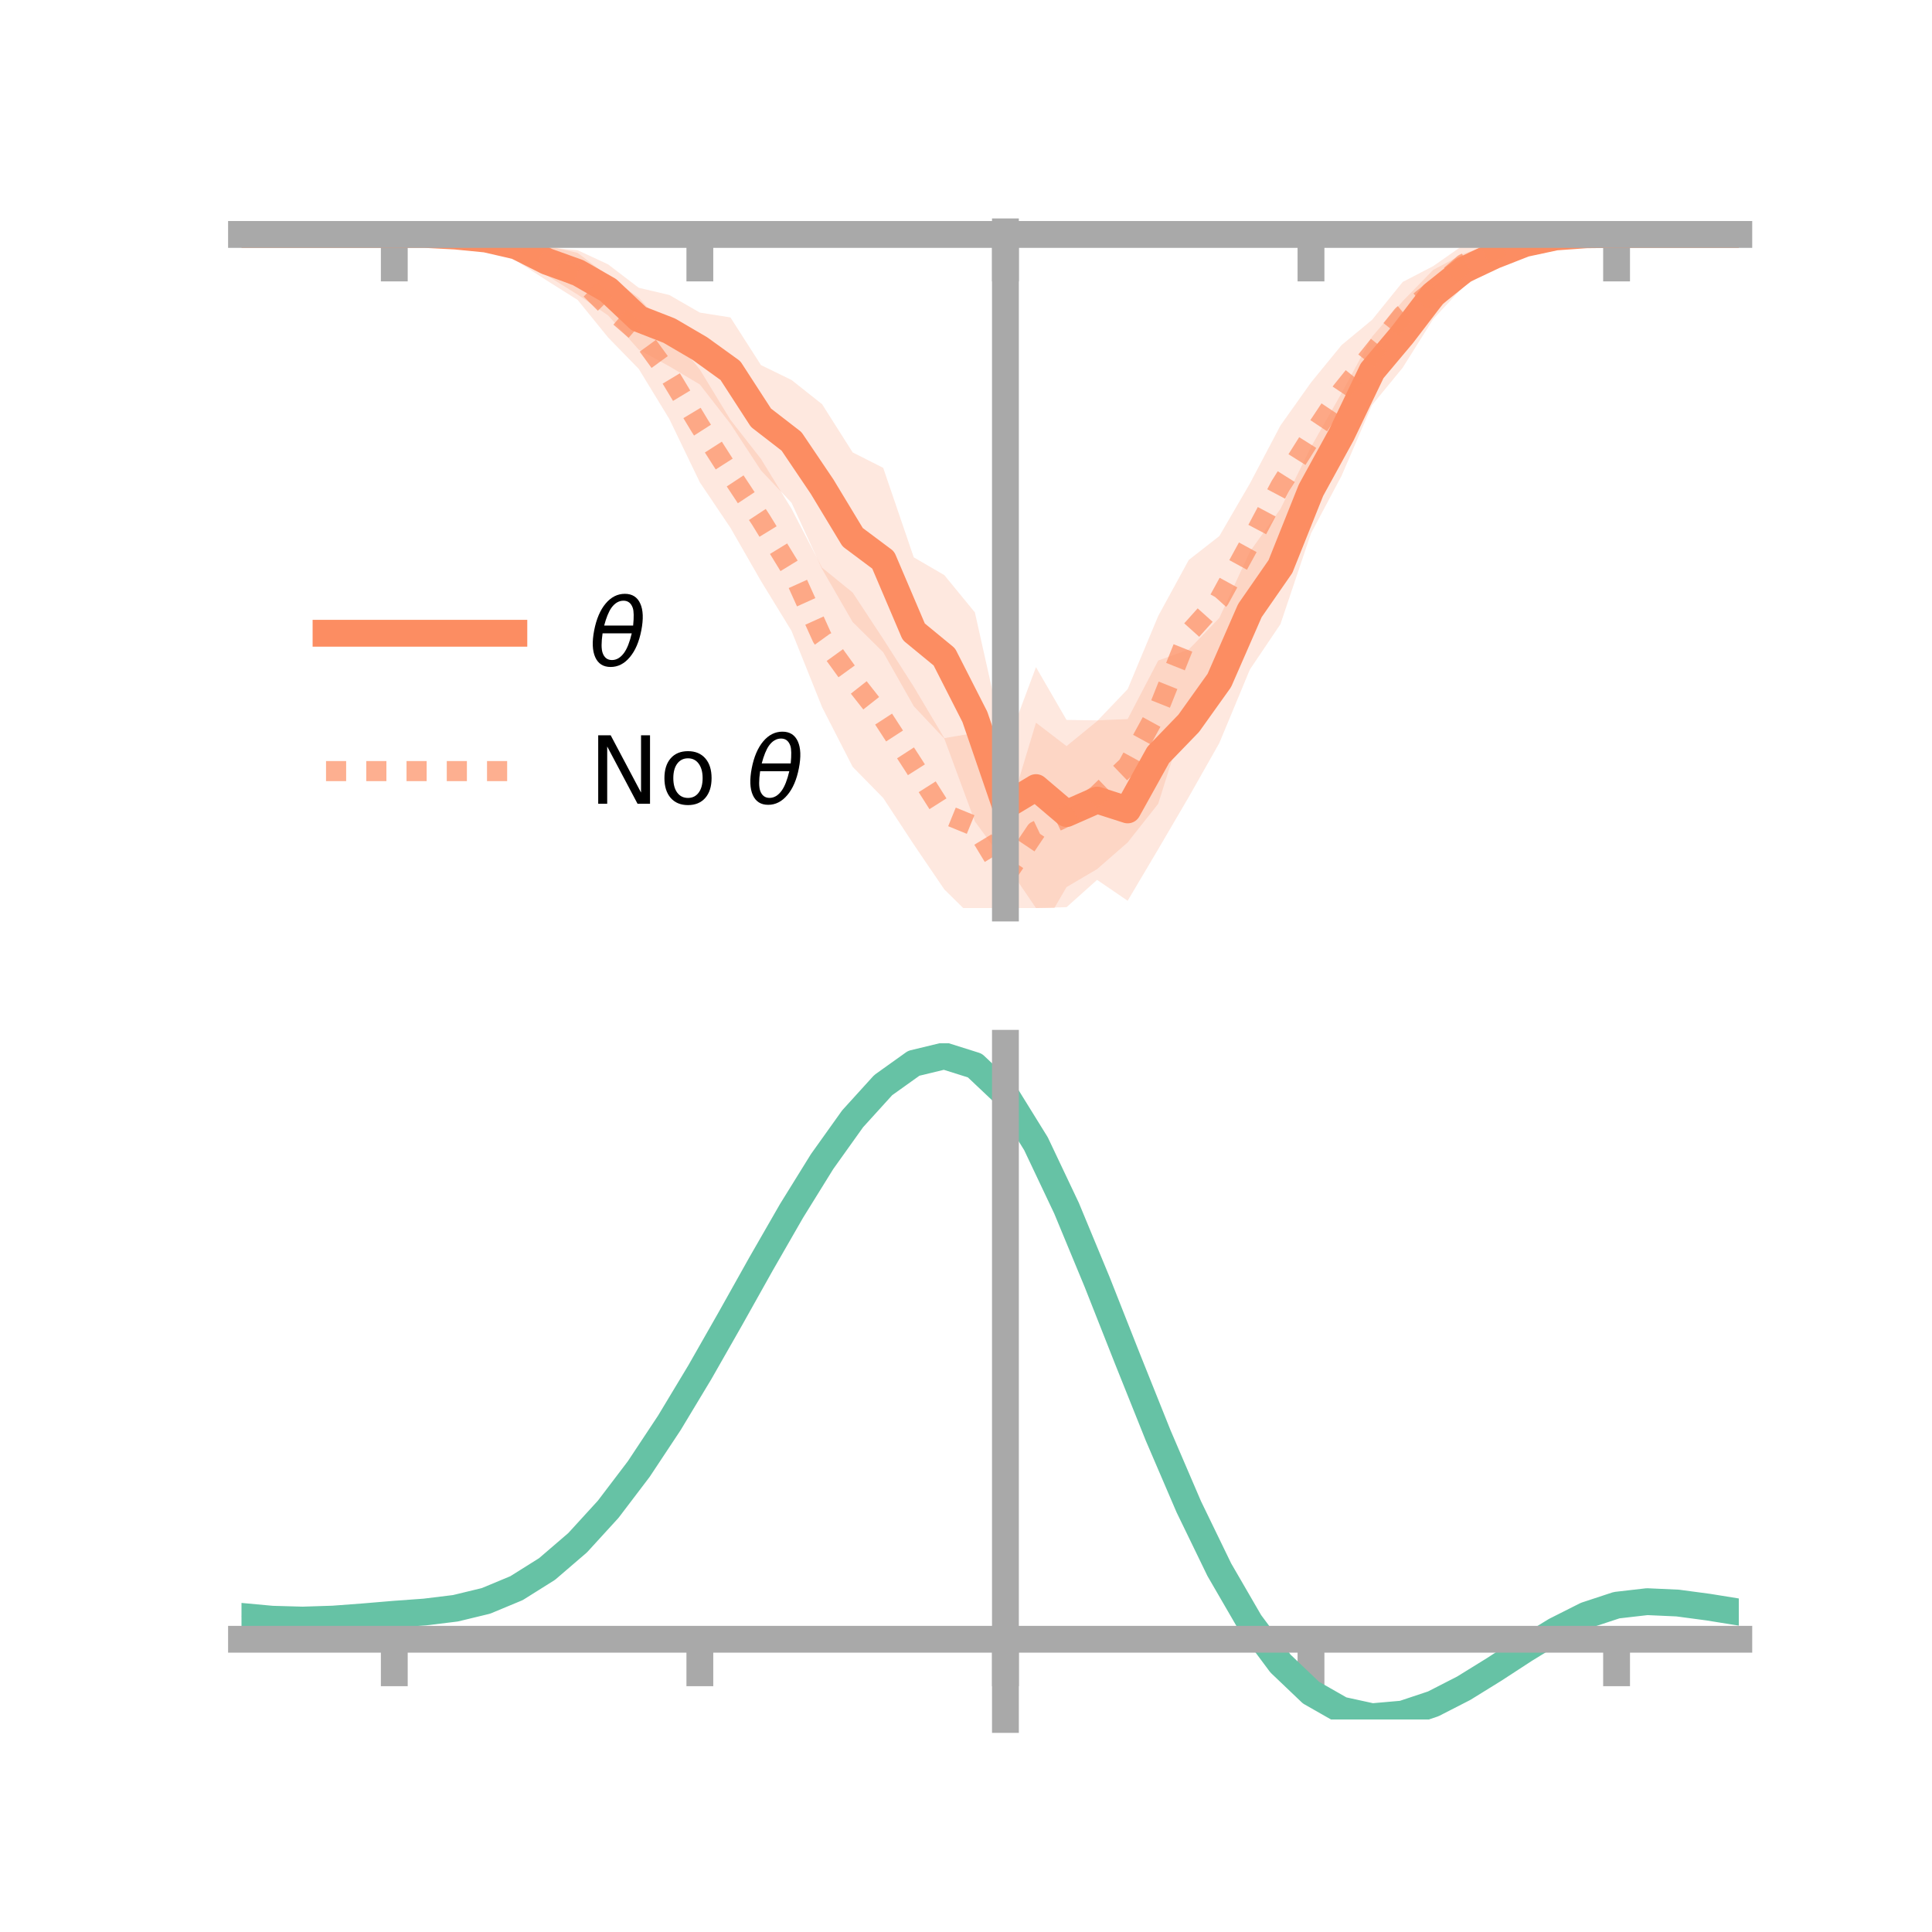 <?xml version="1.0" encoding="utf-8" standalone="no"?>
<!DOCTYPE svg PUBLIC "-//W3C//DTD SVG 1.1//EN"
  "http://www.w3.org/Graphics/SVG/1.1/DTD/svg11.dtd">
<!-- Created with matplotlib (https://matplotlib.org/) -->
<svg height="144pt" version="1.1" viewBox="0 0 144 144" width="144pt" xmlns="http://www.w3.org/2000/svg" xmlns:xlink="http://www.w3.org/1999/xlink">
 <defs>
  <style type="text/css">*{stroke-linecap:butt;stroke-linejoin:round;}</style>
 </defs>
 <g id="figure_1">
  <g id="patch_1">
   <path d="M 0 144 
L 144 144 
L 144 0 
L 0 0 
z
" style="fill:none;"/>
  </g>
  <g id="axes_1">
   <g id="patch_2">
    <path d="M 18 67.68 
L 129.6 67.68 
L 129.6 17.28 
L 18 17.28 
z
" style="fill:none;"/>
   </g>
   <g id="PolyCollection_1">
    <path clip-path="url(#p7e2b6eec6c)" d="M 18 17.473 
L 18 17.473 
L 20.278 17.473 
L 22.555 17.473 
L 24.833 17.473 
L 27.11 17.473 
L 29.388 17.473 
L 31.665 17.461 
L 33.943 17.28 
L 36.22 17.288 
L 38.498 17.527 
L 40.776 18.434 
L 43.053 18.648 
L 45.331 19.71 
L 47.608 21.45 
L 49.886 21.986 
L 52.163 23.299 
L 54.441 23.658 
L 56.718 27.211 
L 58.996 28.322 
L 61.273 30.126 
L 63.551 33.718 
L 65.829 34.872 
L 68.106 41.539 
L 70.384 42.866 
L 72.661 45.643 
L 74.939 55.815 
L 77.216 49.726 
L 79.494 53.661 
L 81.771 53.69 
L 84.049 53.596 
L 86.327 49.232 
L 88.604 48.411 
L 90.882 46.056 
L 93.159 41.116 
L 95.437 37.933 
L 97.714 33.317 
L 99.992 29.304 
L 102.269 25.093 
L 104.547 22.447 
L 106.824 20.114 
L 109.102 18.906 
L 111.38 18.116 
L 113.657 17.558 
L 115.935 17.357 
L 118.212 17.42 
L 120.49 17.473 
L 122.767 17.473 
L 125.045 17.473 
L 127.322 17.473 
L 129.6 17.473 
L 129.6 17.473 
L 129.6 17.473 
L 127.322 17.473 
L 125.045 17.473 
L 122.767 17.473 
L 120.49 17.473 
L 118.212 17.58 
L 115.935 17.973 
L 113.657 18.749 
L 111.38 19.972 
L 109.102 21.334 
L 106.824 23.78 
L 104.547 27.408 
L 102.269 30.184 
L 99.992 35.465 
L 97.714 39.752 
L 95.437 46.519 
L 93.159 49.902 
L 90.882 55.379 
L 88.604 59.403 
L 86.327 63.293 
L 84.049 67.137 
L 81.771 65.581 
L 79.494 67.616 
L 77.216 67.68 
L 74.939 64.334 
L 72.661 61.221 
L 70.384 55.054 
L 68.106 52.634 
L 65.829 48.614 
L 63.551 46.362 
L 61.273 42.413 
L 58.996 37.473 
L 56.718 35.062 
L 54.441 31.587 
L 52.163 28.657 
L 49.886 27.303 
L 47.608 26.061 
L 45.331 23.515 
L 43.053 21.957 
L 40.776 20.54 
L 38.498 19.152 
L 36.22 18.349 
L 33.943 17.909 
L 31.665 17.486 
L 29.388 17.473 
L 27.11 17.473 
L 24.833 17.473 
L 22.555 17.473 
L 20.278 17.473 
L 18 17.473 
z
" style="fill:#fc8d62;fill-opacity:0.2;"/>
   </g>
   <g id="PolyCollection_2">
    <path clip-path="url(#p7e2b6eec6c)" d="M 18 17.473 
L 18 17.473 
L 20.278 17.473 
L 22.555 17.473 
L 24.833 17.473 
L 27.11 17.473 
L 29.388 17.473 
L 31.665 17.381 
L 33.943 17.206 
L 36.22 17.135 
L 38.498 17.629 
L 40.776 18.316 
L 43.053 18.849 
L 45.331 20.577 
L 47.608 22.182 
L 49.886 24.707 
L 52.163 27.546 
L 54.441 31.288 
L 56.718 34.205 
L 58.996 37.923 
L 61.273 42.313 
L 63.551 44.163 
L 65.829 47.626 
L 68.106 51.184 
L 70.384 55.017 
L 72.661 54.629 
L 74.939 61.413 
L 77.216 53.865 
L 79.494 55.61 
L 81.771 53.75 
L 84.049 51.365 
L 86.327 45.911 
L 88.604 41.735 
L 90.882 39.956 
L 93.159 36.041 
L 95.437 31.717 
L 97.714 28.511 
L 99.992 25.722 
L 102.269 23.836 
L 104.547 21.017 
L 106.824 19.835 
L 109.102 18.242 
L 111.38 17.53 
L 113.657 17.3 
L 115.935 17.376 
L 118.212 17.408 
L 120.49 17.473 
L 122.767 17.473 
L 125.045 17.473 
L 127.322 17.473 
L 129.6 17.473 
L 129.6 17.473 
L 129.6 17.473 
L 127.322 17.473 
L 125.045 17.473 
L 122.767 17.473 
L 120.49 17.473 
L 118.212 17.632 
L 115.935 18.048 
L 113.657 18.649 
L 111.38 19.728 
L 109.102 21.092 
L 106.824 23.457 
L 104.547 25.962 
L 102.269 28.841 
L 99.992 32.62 
L 97.714 36.682 
L 95.437 40.705 
L 93.159 44.969 
L 90.882 49.381 
L 88.604 52.674 
L 86.327 59.907 
L 84.049 62.791 
L 81.771 64.778 
L 79.494 66.118 
L 77.216 70.031 
L 74.939 69.26 
L 72.661 68.537 
L 70.384 66.292 
L 68.106 62.941 
L 65.829 59.476 
L 63.551 57.155 
L 61.273 52.706 
L 58.996 47.025 
L 56.718 43.305 
L 54.441 39.335 
L 52.163 35.953 
L 49.886 31.227 
L 47.608 27.496 
L 45.331 25.16 
L 43.053 22.355 
L 40.776 20.921 
L 38.498 19.443 
L 36.22 18.554 
L 33.943 17.889 
L 31.665 17.585 
L 29.388 17.473 
L 27.11 17.473 
L 24.833 17.473 
L 22.555 17.473 
L 20.278 17.473 
L 18 17.473 
z
" style="fill:#fc8d62;fill-opacity:0.2;"/>
   </g>
   <g id="matplotlib.axis_1">
    <g id="xtick_1">
     <g id="line2d_1">
      <defs>
       <path d="M 0 0 
L 0 3.5 
" id="md1c2e19473" style="stroke:#a9a9a9;stroke-width:2;"/>
      </defs>
      <g>
       <use style="fill:#a9a9a9;stroke:#a9a9a9;stroke-width:2;" x="29.388" xlink:href="#md1c2e19473" y="17.473"/>
      </g>
     </g>
    </g>
    <g id="xtick_2">
     <g id="line2d_2">
      <g>
       <use style="fill:#a9a9a9;stroke:#a9a9a9;stroke-width:2;" x="52.163" xlink:href="#md1c2e19473" y="17.473"/>
      </g>
     </g>
    </g>
    <g id="xtick_3">
     <g id="line2d_3">
      <g>
       <use style="fill:#a9a9a9;stroke:#a9a9a9;stroke-width:2;" x="74.939" xlink:href="#md1c2e19473" y="17.473"/>
      </g>
     </g>
    </g>
    <g id="xtick_4">
     <g id="line2d_4">
      <g>
       <use style="fill:#a9a9a9;stroke:#a9a9a9;stroke-width:2;" x="97.714" xlink:href="#md1c2e19473" y="17.473"/>
      </g>
     </g>
    </g>
    <g id="xtick_5">
     <g id="line2d_5">
      <g>
       <use style="fill:#a9a9a9;stroke:#a9a9a9;stroke-width:2;" x="120.49" xlink:href="#md1c2e19473" y="17.473"/>
      </g>
     </g>
    </g>
   </g>
   <g id="matplotlib.axis_2"/>
   <g id="line2d_6">
    <path clip-path="url(#p7e2b6eec6c)" d="M 18 17.473 
L 20.278 17.473 
L 22.555 17.473 
L 24.833 17.473 
L 27.11 17.473 
L 29.388 17.473 
L 31.665 17.474 
L 33.943 17.594 
L 36.22 17.818 
L 38.498 18.339 
L 40.776 19.487 
L 43.053 20.303 
L 45.331 21.613 
L 47.608 23.756 
L 49.886 24.645 
L 52.163 25.978 
L 54.441 27.622 
L 56.718 31.136 
L 58.996 32.897 
L 61.273 36.269 
L 63.551 40.04 
L 65.829 41.743 
L 68.106 47.087 
L 70.384 48.96 
L 72.661 53.432 
L 74.939 60.074 
L 77.216 58.703 
L 79.494 60.638 
L 81.771 59.635 
L 84.049 60.366 
L 86.327 56.263 
L 88.604 53.907 
L 90.882 50.718 
L 93.159 45.509 
L 95.437 42.226 
L 97.714 36.535 
L 99.992 32.384 
L 102.269 27.639 
L 104.547 24.928 
L 106.824 21.947 
L 109.102 20.12 
L 111.38 19.044 
L 113.657 18.153 
L 115.935 17.665 
L 118.212 17.5 
L 120.49 17.473 
L 122.767 17.473 
L 125.045 17.473 
L 127.322 17.473 
L 129.6 17.473 
" style="fill:none;stroke:#fc8d62;stroke-linecap:square;stroke-width:2;"/>
   </g>
   <g id="line2d_7">
    <path clip-path="url(#p7e2b6eec6c)" d="M 18 17.473 
L 20.278 17.473 
L 22.555 17.473 
L 24.833 17.473 
L 27.11 17.473 
L 29.388 17.473 
L 31.665 17.483 
L 33.943 17.547 
L 36.22 17.845 
L 38.498 18.536 
L 40.776 19.618 
L 43.053 20.602 
L 45.331 22.869 
L 47.608 24.839 
L 49.886 27.967 
L 52.163 31.75 
L 54.441 35.311 
L 56.718 38.755 
L 58.996 42.474 
L 61.273 47.51 
L 63.551 50.659 
L 65.829 53.551 
L 68.106 57.063 
L 70.384 60.654 
L 72.661 61.583 
L 74.939 65.337 
L 77.216 61.948 
L 79.494 60.864 
L 81.771 59.264 
L 84.049 57.078 
L 86.327 52.909 
L 88.604 47.205 
L 90.882 44.668 
L 93.159 40.505 
L 95.437 36.211 
L 97.714 32.596 
L 99.992 29.171 
L 102.269 26.338 
L 104.547 23.49 
L 106.824 21.646 
L 109.102 19.667 
L 111.38 18.629 
L 113.657 17.975 
L 115.935 17.712 
L 118.212 17.52 
L 120.49 17.473 
L 122.767 17.473 
L 125.045 17.473 
L 127.322 17.473 
L 129.6 17.473 
" style="fill:none;stroke:#fc8d62;stroke-dasharray:1.5,1.5;stroke-dashoffset:0;stroke-opacity:0.7;stroke-width:1.5;"/>
   </g>
   <g id="patch_3">
    <path d="M 74.939 67.68 
L 74.939 17.28 
" style="fill:none;stroke:#a9a9a9;stroke-linecap:square;stroke-linejoin:miter;stroke-width:2;"/>
   </g>
   <g id="patch_4">
    <path d="M 129.6 67.68 
L 129.6 17.28 
" style="fill:none;"/>
   </g>
   <g id="patch_5">
    <path d="M 18 17.473 
L 129.6 17.473 
" style="fill:none;stroke:#a9a9a9;stroke-linecap:square;stroke-linejoin:miter;stroke-width:2;"/>
   </g>
   <g id="patch_6">
    <path d="M 18 17.28 
L 129.6 17.28 
" style="fill:none;"/>
   </g>
   <g id="legend_1">
    <g id="line2d_8">
     <path d="M 24.3 47.2 
L 38.3 47.2 
" style="fill:none;stroke:#fc8d62;stroke-linecap:square;stroke-width:2;"/>
    </g>
    <g id="line2d_9"/>
    <g id="text_1">
     <!-- $\theta$ -->
     <g transform="translate(43.9 49.65)scale(0.07 -0.07)">
      <defs>
       <path d="M 45.516 34.672 
L 14.453 34.672 
Q 12.359 20.062 14.5 13.875 
Q 17.188 6.25 24.469 6.25 
Q 31.781 6.25 37.359 13.922 
Q 42.234 20.656 45.516 34.672 
z
M 47.016 42.969 
Q 48.344 56.844 46.625 61.719 
Q 43.953 69.438 36.766 69.438 
Q 29.297 69.438 23.828 61.812 
Q 19.531 55.672 16.156 42.969 
z
M 38.188 76.766 
Q 49.906 76.766 54.594 66.406 
Q 59.281 56.109 55.719 37.844 
Q 52.203 19.625 43.453 9.281 
Q 34.766 -1.125 23.047 -1.125 
Q 11.281 -1.125 6.641 9.281 
Q 2 19.625 5.516 37.844 
Q 9.078 56.109 17.719 66.406 
Q 26.422 76.766 38.188 76.766 
z
" id="DejaVuSans-Oblique-952"/>
      </defs>
      <use transform="translate(0 0.234)" xlink:href="#DejaVuSans-Oblique-952"/>
     </g>
    </g>
    <g id="line2d_10">
     <path d="M 24.3 57.474 
L 38.3 57.474 
" style="fill:none;stroke:#fc8d62;stroke-dasharray:1.5,1.5;stroke-dashoffset:0;stroke-opacity:0.7;stroke-width:1.5;"/>
    </g>
    <g id="line2d_11"/>
    <g id="text_2">
     <!-- No $\theta$ -->
     <g transform="translate(43.9 59.924)scale(0.07 -0.07)">
      <defs>
       <path d="M 9.812 72.906 
L 23.094 72.906 
L 55.422 11.922 
L 55.422 72.906 
L 64.984 72.906 
L 64.984 0 
L 51.703 0 
L 19.391 60.984 
L 19.391 0 
L 9.812 0 
z
" id="DejaVuSans-78"/>
       <path d="M 30.609 48.391 
Q 23.391 48.391 19.188 42.75 
Q 14.984 37.109 14.984 27.297 
Q 14.984 17.484 19.156 11.844 
Q 23.344 6.203 30.609 6.203 
Q 37.797 6.203 41.984 11.859 
Q 46.188 17.531 46.188 27.297 
Q 46.188 37.016 41.984 42.703 
Q 37.797 48.391 30.609 48.391 
z
M 30.609 56 
Q 42.328 56 49.016 48.375 
Q 55.719 40.766 55.719 27.297 
Q 55.719 13.875 49.016 6.219 
Q 42.328 -1.422 30.609 -1.422 
Q 18.844 -1.422 12.172 6.219 
Q 5.516 13.875 5.516 27.297 
Q 5.516 40.766 12.172 48.375 
Q 18.844 56 30.609 56 
z
" id="DejaVuSans-111"/>
       <path id="DejaVuSans-32"/>
      </defs>
      <use transform="translate(0 0.234)" xlink:href="#DejaVuSans-78"/>
      <use transform="translate(74.805 0.234)" xlink:href="#DejaVuSans-111"/>
      <use transform="translate(135.986 0.234)" xlink:href="#DejaVuSans-32"/>
      <use transform="translate(167.773 0.234)" xlink:href="#DejaVuSans-Oblique-952"/>
     </g>
    </g>
   </g>
  </g>
  <g id="axes_2">
   <g id="patch_7">
    <path d="M 18 128.16 
L 129.6 128.16 
L 129.6 77.76 
L 18 77.76 
z
" style="fill:none;"/>
   </g>
   <g id="PolyCollection_3">
    <path clip-path="url(#p8b7cbecb0a)" d="M 18 120.518 
L 18 120.436 
L 20.278 120.656 
L 22.555 120.723 
L 24.833 120.643 
L 27.11 120.464 
L 29.388 120.265 
L 31.665 120.093 
L 33.943 119.81 
L 36.22 119.252 
L 38.498 118.295 
L 40.776 116.844 
L 43.053 114.85 
L 45.331 112.303 
L 47.608 109.235 
L 49.886 105.715 
L 52.163 101.844 
L 54.441 97.752 
L 56.718 93.593 
L 58.996 89.542 
L 61.273 85.788 
L 63.551 82.531 
L 65.829 79.973 
L 68.106 78.317 
L 70.384 77.76 
L 72.661 78.49 
L 74.939 80.677 
L 77.216 84.409 
L 79.494 89.287 
L 81.771 94.863 
L 84.049 100.721 
L 86.327 106.495 
L 88.604 111.885 
L 90.882 116.656 
L 93.159 120.644 
L 95.437 123.749 
L 97.714 125.942 
L 99.992 127.249 
L 102.269 127.749 
L 104.547 127.556 
L 106.824 126.808 
L 109.102 125.66 
L 111.38 124.275 
L 113.657 122.815 
L 115.935 121.44 
L 118.212 120.304 
L 120.49 119.556 
L 122.767 119.296 
L 125.045 119.405 
L 127.322 119.719 
L 129.6 120.099 
L 129.6 120.208 
L 129.6 120.208 
L 127.322 119.853 
L 125.045 119.559 
L 122.767 119.462 
L 120.49 119.726 
L 118.212 120.48 
L 115.935 121.64 
L 113.657 123.056 
L 111.38 124.566 
L 109.102 125.998 
L 106.824 127.183 
L 104.547 127.955 
L 102.269 128.16 
L 99.992 127.668 
L 97.714 126.378 
L 95.437 124.23 
L 93.159 121.208 
L 90.882 117.342 
L 88.604 112.724 
L 86.327 107.506 
L 84.049 101.912 
L 81.771 96.232 
L 79.494 90.821 
L 77.216 86.085 
L 74.939 82.463 
L 72.661 80.346 
L 70.384 79.643 
L 68.106 80.184 
L 65.829 81.782 
L 63.551 84.243 
L 61.273 87.369 
L 58.996 90.965 
L 56.718 94.839 
L 54.441 98.81 
L 52.163 102.712 
L 49.886 106.401 
L 47.608 109.756 
L 45.331 112.683 
L 43.053 115.121 
L 40.776 117.042 
L 38.498 118.452 
L 36.22 119.389 
L 33.943 119.935 
L 31.665 120.208 
L 29.388 120.367 
L 27.11 120.551 
L 24.833 120.712 
L 22.555 120.78 
L 20.278 120.717 
L 18 120.518 
z
" style="fill:#66c2a5;fill-opacity:0.2;"/>
   </g>
   <g id="matplotlib.axis_3">
    <g id="xtick_6">
     <g id="line2d_12">
      <g>
       <use style="fill:#a9a9a9;stroke:#a9a9a9;stroke-width:2;" x="29.388" xlink:href="#md1c2e19473" y="122.181"/>
      </g>
     </g>
    </g>
    <g id="xtick_7">
     <g id="line2d_13">
      <g>
       <use style="fill:#a9a9a9;stroke:#a9a9a9;stroke-width:2;" x="52.163" xlink:href="#md1c2e19473" y="122.181"/>
      </g>
     </g>
    </g>
    <g id="xtick_8">
     <g id="line2d_14">
      <g>
       <use style="fill:#a9a9a9;stroke:#a9a9a9;stroke-width:2;" x="74.939" xlink:href="#md1c2e19473" y="122.181"/>
      </g>
     </g>
    </g>
    <g id="xtick_9">
     <g id="line2d_15">
      <g>
       <use style="fill:#a9a9a9;stroke:#a9a9a9;stroke-width:2;" x="97.714" xlink:href="#md1c2e19473" y="122.181"/>
      </g>
     </g>
    </g>
    <g id="xtick_10">
     <g id="line2d_16">
      <g>
       <use style="fill:#a9a9a9;stroke:#a9a9a9;stroke-width:2;" x="120.49" xlink:href="#md1c2e19473" y="122.181"/>
      </g>
     </g>
    </g>
   </g>
   <g id="matplotlib.axis_4"/>
   <g id="line2d_17">
    <path clip-path="url(#p8b7cbecb0a)" d="M 18 120.477 
L 20.278 120.687 
L 22.555 120.751 
L 24.833 120.678 
L 27.11 120.508 
L 29.388 120.316 
L 31.665 120.151 
L 33.943 119.872 
L 36.22 119.321 
L 38.498 118.373 
L 40.776 116.943 
L 43.053 114.986 
L 45.331 112.493 
L 47.608 109.496 
L 49.886 106.058 
L 52.163 102.278 
L 54.441 98.281 
L 56.718 94.216 
L 58.996 90.253 
L 61.273 86.579 
L 63.551 83.387 
L 65.829 80.878 
L 68.106 79.251 
L 70.384 78.701 
L 72.661 79.418 
L 74.939 81.57 
L 77.216 85.247 
L 79.494 90.054 
L 81.771 95.548 
L 84.049 101.316 
L 86.327 107.001 
L 88.604 112.304 
L 90.882 116.999 
L 93.159 120.926 
L 95.437 123.99 
L 97.714 126.16 
L 99.992 127.458 
L 102.269 127.955 
L 104.547 127.755 
L 106.824 126.996 
L 109.102 125.829 
L 111.38 124.42 
L 113.657 122.936 
L 115.935 121.54 
L 118.212 120.392 
L 120.49 119.641 
L 122.767 119.379 
L 125.045 119.482 
L 127.322 119.786 
L 129.6 120.153 
" style="fill:none;stroke:#66c2a5;stroke-linecap:square;stroke-width:2;"/>
   </g>
   <g id="patch_8">
    <path d="M 74.939 128.16 
L 74.939 77.76 
" style="fill:none;stroke:#a9a9a9;stroke-linecap:square;stroke-linejoin:miter;stroke-width:2;"/>
   </g>
   <g id="patch_9">
    <path d="M 129.6 128.16 
L 129.6 77.76 
" style="fill:none;"/>
   </g>
   <g id="patch_10">
    <path d="M 18 122.181 
L 129.6 122.181 
" style="fill:none;stroke:#a9a9a9;stroke-linecap:square;stroke-linejoin:miter;stroke-width:2;"/>
   </g>
   <g id="patch_11">
    <path d="M 18 77.76 
L 129.6 77.76 
" style="fill:none;"/>
   </g>
  </g>
 </g>
 <defs>
  <clipPath id="p7e2b6eec6c">
   <rect height="50.4" width="111.6" x="18" y="17.28"/>
  </clipPath>
  <clipPath id="p8b7cbecb0a">
   <rect height="50.4" width="111.6" x="18" y="77.76"/>
  </clipPath>
 </defs>
</svg>

